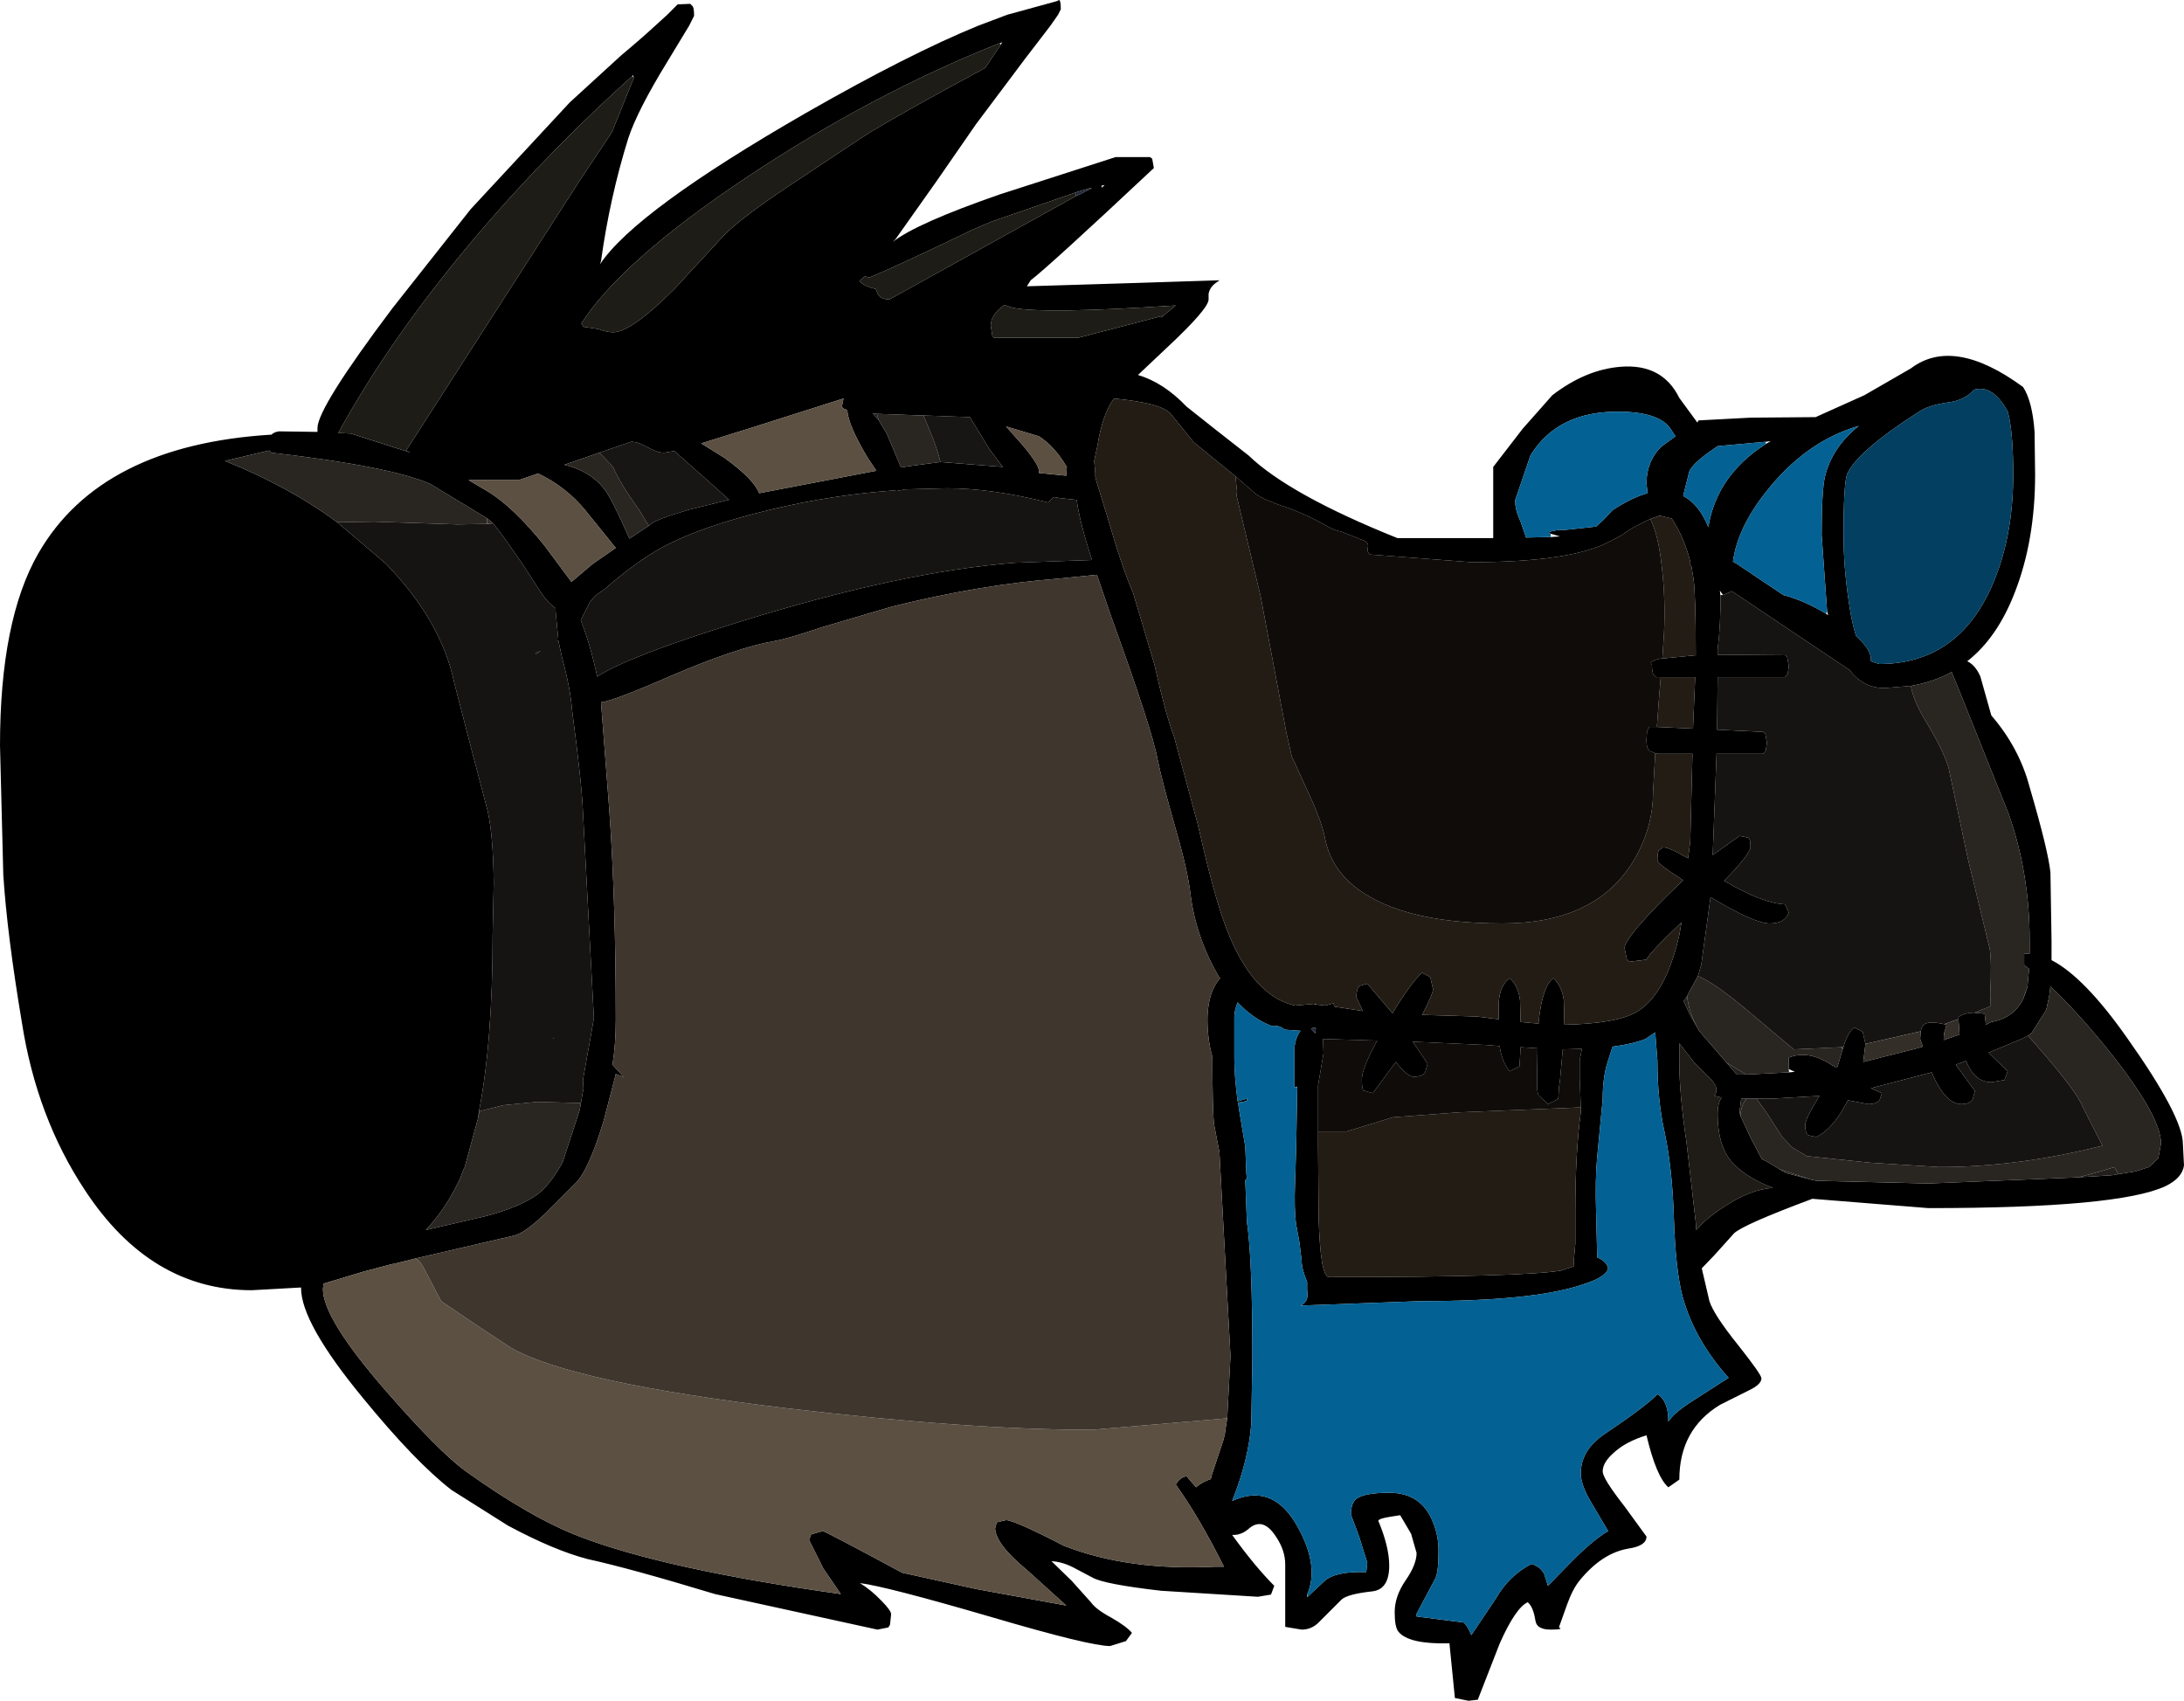 <?xml version="1.0" encoding="UTF-8" standalone="no"?>
<svg xmlns:ffdec="https://www.free-decompiler.com/flash" xmlns:xlink="http://www.w3.org/1999/xlink" ffdec:objectType="shape" height="155.35px" width="199.5px" xmlns="http://www.w3.org/2000/svg">
  <g transform="matrix(1.0, 0.0, 0.0, 1.0, 99.75, 77.65)">
    <path d="M-74.25 -38.25 Q-74.7 -38.2 -74.95 -37.95 -90.55 -37.0 -96.25 -27.1 -99.75 -21.0 -99.75 -9.55 L-99.45 2.25 Q-99.1 7.7 -97.75 15.75 -96.4 24.4 -92.0 31.05 -86.0 40.2 -76.75 40.2 L-72.25 39.95 -72.25 40.0 Q-72.25 43.2 -66.55 50.1 -61.8 55.9 -58.5 58.45 L-53.35 61.7 Q-49.15 63.95 -46.1 64.75 -42.2 65.6 -34.45 67.95 L-19.6 71.2 -18.6 71.0 -18.45 70.75 -18.35 69.8 Q-18.35 69.45 -19.25 68.55 -20.15 67.6 -21.2 66.95 -18.8 67.25 -9.2 70.05 -0.2 72.7 1.65 72.7 L3.1 72.25 3.65 71.5 Q3.15 70.9 1.75 70.1 0.35 69.35 -0.1 68.7 L-1.85 66.75 -3.7 64.95 Q-2.75 65.0 -1.75 65.5 L0.05 66.45 Q1.1 67.05 6.3 67.65 L15.15 68.2 16.35 68.0 16.65 67.2 Q14.9 65.45 12.8 62.55 13.6 62.6 14.3 62.0 15.6 60.85 16.8 62.7 17.65 63.95 17.65 65.25 L17.65 70.95 19.15 71.2 Q20.05 71.2 20.7 70.55 L22.8 68.45 Q23.35 67.95 25.65 67.7 27.15 67.5 27.15 65.35 27.15 63.65 26.15 61.25 26.25 61.05 27.2 60.9 L28.15 60.75 29.15 62.45 29.65 64.2 Q29.65 65.25 28.65 66.7 27.65 68.15 27.65 69.6 27.65 71.0 28.0 71.4 28.95 72.55 32.65 72.45 L32.9 74.95 33.15 77.45 34.4 77.7 35.25 77.6 35.3 77.45 37.25 72.45 Q38.7 69.2 39.8 68.7 40.3 69.1 40.5 70.35 40.6 71.2 41.9 71.2 43.15 71.2 42.65 71.0 L43.4 68.9 Q43.9 67.5 44.55 66.7 46.6 64.2 49.0 63.8 50.65 63.55 50.65 62.7 L48.65 59.95 Q46.65 57.4 46.65 56.75 46.65 55.95 47.6 55.1 48.7 54.05 50.65 53.45 51.55 57.25 52.65 58.2 L53.65 57.5 Q53.65 52.9 57.4 50.65 L60.0 49.35 Q61.15 48.8 61.15 48.25 61.15 47.9 59.05 45.25 56.8 42.45 56.4 41.2 L55.7 38.2 56.85 37.0 58.65 35.0 Q59.5 34.2 65.8 31.85 L76.4 32.7 Q93.75 32.7 98.05 30.7 99.6 29.95 99.75 28.8 L99.65 26.85 Q99.65 24.35 94.55 17.15 90.65 11.6 87.65 10.05 L87.65 8.3 87.55 2.05 Q87.35 0.05 85.65 -5.75 84.7 -9.35 82.15 -12.3 L81.15 -15.85 Q80.7 -16.9 79.95 -17.25 82.7 -19.4 84.3 -23.55 86.15 -28.3 86.15 -34.3 L86.1 -38.2 Q85.9 -41.0 85.05 -42.3 78.7 -46.95 74.8 -44.0 L70.55 -41.55 66.1 -39.55 60.15 -39.5 55.4 -39.25 55.3 -39.05 53.65 -41.3 Q52.1 -44.45 48.3 -44.15 45.1 -43.9 42.05 -41.55 L39.35 -38.5 36.65 -35.0 36.65 -28.5 27.9 -28.5 Q18.05 -32.45 14.3 -36.05 L11.3 -38.4 8.65 -40.5 Q6.55 -42.7 4.2 -43.4 L6.85 -45.9 Q10.65 -49.45 10.65 -50.3 L10.65 -50.8 Q10.75 -51.4 11.3 -51.8 L11.65 -52.05 3.9 -51.8 -5.95 -51.5 -5.6 -52.05 Q-3.95 -53.3 5.65 -62.3 L5.5 -63.15 5.3 -63.3 2.15 -63.3 -8.4 -59.9 Q-16.05 -57.25 -18.2 -55.55 L-17.95 -55.8 -14.2 -61.1 -10.6 -66.3 -6.1 -72.3 -3.8 -75.3 -3.1 -76.3 -2.85 -76.8 Q-2.85 -77.6 -3.0 -77.65 L-3.2 -77.55 -7.75 -76.3 -10.4 -75.3 Q-16.75 -72.7 -26.1 -67.35 -41.75 -58.35 -44.95 -53.5 L-44.85 -53.8 Q-44.05 -59.6 -42.35 -65.05 -41.5 -67.6 -38.8 -72.0 L-36.8 -75.3 -36.35 -76.2 -36.35 -76.3 Q-36.35 -76.95 -36.5 -77.1 L-36.7 -77.3 -37.85 -77.25 -38.8 -76.3 -39.9 -75.3 Q-41.2 -74.1 -43.0 -72.6 L-47.7 -68.3 -56.75 -58.55 -63.9 -49.5 Q-70.75 -40.4 -70.75 -38.55 L-70.75 -38.2 -74.25 -38.25 M-68.95 -29.95 Q-73.35 -33.2 -79.2 -35.55 L-75.6 -36.4 -75.15 -36.5 -75.1 -36.45 -74.95 -36.3 Q-64.1 -35.05 -60.45 -33.45 L-55.25 -30.3 -54.7 -29.85 -53.75 -28.6 -52.1 -26.25 -50.45 -23.7 Q-49.7 -22.55 -49.0 -22.1 L-49.0 -21.85 -48.8 -19.75 -48.85 -19.1 -48.8 -19.15 -48.75 -19.15 -48.4 -17.55 Q-47.65 -14.8 -47.5 -12.85 -46.6 -6.05 -46.5 -3.5 L-45.5 15.35 -46.0 18.2 -46.05 18.45 -46.5 21.0 -46.45 21.8 -46.55 22.3 -46.7 23.2 -46.8 23.75 -48.35 28.5 Q-49.45 30.5 -50.6 31.4 -52.2 32.6 -55.45 33.45 L-60.85 34.7 Q-59.3 33.05 -58.2 30.95 L-57.7 29.95 -57.5 29.4 -57.45 29.3 -57.4 29.15 -57.3 28.95 -56.1 24.55 -56.0 23.9 -56.0 23.85 Q-54.75 17.5 -54.75 7.7 L-54.65 2.95 Q-54.7 -1.3 -55.2 -3.55 L-56.75 -9.45 -58.25 -15.25 Q-59.45 -21.0 -64.55 -26.2 L-68.95 -29.95 M85.5 16.95 L85.8 16.75 87.1 14.7 87.15 14.6 87.2 14.45 87.45 13.25 87.55 12.45 Q89.8 14.55 92.7 18.1 97.65 24.25 97.65 26.8 L97.4 28.15 96.55 28.95 95.3 29.35 93.75 29.6 93.15 29.7 89.85 29.9 85.0 30.1 76.4 30.45 66.15 30.2 65.95 30.15 65.85 30.15 65.7 30.1 63.4 29.5 62.8 29.15 62.75 29.1 61.65 28.45 61.25 28.25 61.15 28.2 61.15 28.15 60.15 26.25 59.25 24.3 59.15 23.95 59.3 22.7 59.8 22.7 60.7 22.7 62.15 22.7 66.45 22.45 Q65.15 24.55 65.15 25.1 65.15 25.9 65.45 26.05 L66.15 26.2 Q67.7 25.5 69.05 22.85 L70.9 23.2 Q71.7 23.2 71.95 22.8 L72.15 22.2 71.15 21.75 76.7 20.3 Q77.95 23.2 79.4 23.2 80.2 23.2 80.45 22.75 L80.65 22.0 78.9 19.6 79.85 19.25 Q80.6 21.2 82.15 21.2 L83.35 21.0 83.65 20.2 82.3 18.9 81.9 18.5 84.9 17.25 85.5 16.95 M-42.0 -70.7 L-41.95 -70.8 -41.85 -70.55 -43.8 -65.7 -43.9 -65.5 -46.8 -61.15 -62.65 -36.5 -62.25 -36.3 -62.7 -36.45 -67.7 -38.05 -68.85 -38.1 Q-64.5 -46.05 -57.65 -54.4 -50.65 -62.9 -42.0 -70.7 M-8.35 -73.55 L-9.75 -71.45 -13.7 -69.3 Q-19.55 -66.1 -21.45 -64.8 L-28.45 -60.15 Q-32.65 -57.3 -33.95 -55.8 L-38.15 -51.25 Q-42.1 -47.3 -43.75 -47.3 -44.3 -47.3 -45.1 -47.6 L-46.45 -47.8 -46.6 -48.05 -46.65 -48.1 Q-43.0 -53.8 -31.55 -61.45 -20.15 -69.05 -8.45 -73.7 L-8.4 -73.7 -8.2 -73.8 -8.35 -73.55 M-33.6 -35.85 L-35.7 -37.15 -31.2 -38.55 -22.7 -41.25 -22.85 -40.5 Q-22.75 -40.3 -22.35 -40.2 -22.3 -38.85 -20.5 -35.85 L-19.7 -34.65 -30.4 -32.6 Q-30.9 -33.9 -33.6 -35.85 M-45.0 -36.3 L-42.1 -37.3 Q-41.45 -37.3 -40.6 -36.8 -39.7 -36.3 -39.1 -36.3 L-38.15 -36.45 -34.65 -33.35 -33.15 -32.0 -36.8 -31.1 Q-39.85 -30.2 -40.35 -29.75 L-40.45 -29.65 -42.25 -28.45 Q-43.9 -32.2 -44.6 -33.05 -45.9 -34.65 -48.2 -35.2 L-45.0 -36.3 M-50.6 -34.4 Q-48.05 -33.2 -46.25 -31.0 L-43.5 -27.6 -45.6 -26.15 -47.55 -24.5 -50.0 -27.8 Q-52.9 -31.4 -55.25 -32.8 L-56.95 -33.8 -52.35 -33.8 -50.6 -34.4 M0.9 -60.5 L0.85 -60.7 0.9 -60.7 1.15 -60.75 0.9 -60.5 M-1.55 -60.05 L-1.1 -60.2 -0.05 -60.5 -0.05 -60.45 Q-0.65 -60.15 -1.0 -59.95 L-1.45 -59.75 -18.5 -50.3 Q-19.25 -50.3 -19.55 -50.75 L-19.75 -51.25 Q-20.95 -51.55 -21.25 -52.0 L-20.75 -52.4 -20.35 -52.3 Q-17.9 -53.3 -10.95 -56.65 L-9.2 -57.4 -1.55 -60.05 M6.25 -48.75 L-1.25 -46.8 -8.95 -46.8 -9.1 -46.95 -9.25 -47.9 Q-9.25 -48.9 -8.0 -49.8 L-7.3 -49.55 Q-4.5 -48.95 7.65 -49.75 L6.5 -48.8 6.35 -48.65 6.25 -48.75 M20.25 14.05 L18.55 14.2 Q14.35 13.25 11.95 6.25 11.0 3.55 9.65 -2.4 L7.5 -10.35 Q6.75 -12.3 5.7 -16.95 L3.75 -23.5 Q2.75 -25.8 1.55 -29.95 L0.4 -33.7 0.3 -34.1 0.3 -34.45 0.2 -35.55 0.5 -36.95 Q0.95 -39.8 2.0 -41.25 6.25 -40.85 7.15 -39.9 L9.3 -37.25 13.1 -34.15 14.65 -32.8 Q15.05 -32.4 15.8 -32.05 L17.05 -31.55 Q19.4 -30.8 21.55 -29.55 22.15 -29.2 22.75 -29.1 L24.9 -28.25 Q25.3 -28.05 25.2 -27.65 25.1 -27.2 25.4 -27.0 L34.65 -26.3 Q43.9 -26.3 47.4 -28.25 L48.45 -28.8 48.5 -28.85 48.85 -29.1 49.25 -29.35 49.5 -29.5 51.0 -30.25 51.85 -30.55 52.9 -30.3 52.95 -30.3 Q54.1 -28.55 54.65 -26.35 L54.65 -26.0 54.75 -25.95 54.95 -24.75 Q55.15 -23.3 55.15 -18.05 L55.15 -17.8 52.1 -17.5 51.95 -17.5 Q51.15 -17.35 51.05 -17.1 L51.15 -16.9 Q51.15 -16.15 51.35 -15.95 L51.55 -15.8 51.95 -15.8 55.1 -15.8 54.9 -11.1 51.6 -11.25 51.4 -11.25 50.9 -11.25 50.7 -10.85 50.65 -10.05 Q50.65 -9.25 50.95 -9.05 L51.45 -8.85 51.65 -8.8 54.85 -8.8 54.65 -0.8 54.45 0.75 Q52.65 -0.3 52.15 -0.25 L51.8 0.0 Q51.65 0.15 51.65 0.95 51.65 1.25 54.0 2.75 L52.5 4.2 Q48.65 8.05 48.65 8.95 L48.85 9.95 49.05 10.2 50.65 10.0 Q50.9 9.4 53.85 6.6 L53.65 7.75 Q52.4 13.2 49.8 14.75 48.0 15.85 43.15 15.95 L43.1 13.75 Q42.95 12.45 42.15 11.7 41.15 12.4 40.8 15.65 L40.8 15.85 39.15 15.7 39.1 13.75 Q38.95 12.4 38.15 11.7 37.25 12.35 37.15 13.95 L37.15 15.45 35.15 15.2 30.15 15.05 Q31.15 13.15 31.15 12.7 L30.9 11.6 30.15 11.2 Q29.1 12.15 27.45 14.9 L25.15 12.2 24.45 12.4 Q24.15 12.65 24.15 13.45 L24.75 14.7 22.15 14.3 22.05 14.0 21.3 14.2 20.45 14.1 20.25 14.05 M-6.3 -36.95 L-7.85 -38.7 -4.85 -37.8 Q-3.45 -36.9 -2.4 -35.15 L-2.3 -35.0 -2.35 -34.2 -4.85 -34.45 -4.85 -34.65 Q-4.85 -35.2 -6.3 -36.95 M-1.5 -32.0 L-1.4 -32.0 Q-1.15 -30.05 0.0 -26.5 L-7.0 -26.25 Q-17.4 -25.45 -32.2 -20.85 -42.25 -17.75 -45.2 -15.85 -45.8 -18.7 -46.7 -21.0 L-45.85 -22.7 -45.35 -23.25 -44.45 -23.9 Q-41.75 -26.25 -39.45 -27.55 -35.85 -29.55 -29.35 -31.1 -23.75 -32.45 -18.1 -32.85 L-17.85 -32.8 -17.05 -32.95 -13.25 -33.05 Q-9.15 -33.05 -4.0 -31.75 L-3.5 -32.25 -2.9 -32.15 -1.5 -32.0 M-15.4 -39.7 L-11.15 -39.55 -9.35 -36.6 -8.15 -35.0 -13.85 -35.45 -16.85 -35.05 -17.45 -34.95 -18.75 -38.05 -19.5 -39.3 -20.05 -39.9 -19.65 -39.85 -15.4 -39.7 M-61.8 37.3 L-52.75 35.2 Q-51.8 34.95 -50.0 33.25 L-47.2 30.45 Q-46.0 29.3 -44.6 24.7 L-43.5 20.45 -42.85 20.7 -42.8 20.7 -43.8 19.6 Q-43.5 17.7 -43.5 15.5 -43.5 4.65 -44.1 -3.75 L-44.85 -13.5 Q-43.65 -13.65 -38.5 -15.9 -32.45 -18.5 -29.0 -19.1 -27.8 -19.3 -24.7 -20.35 L-18.25 -22.25 Q-10.2 -24.25 -3.05 -24.8 L0.45 -25.15 1.8 -21.2 Q5.5 -11.0 6.0 -8.25 6.35 -6.5 7.6 -2.1 8.75 1.85 9.0 4.05 9.5 7.95 11.55 11.5 L11.7 11.7 Q10.65 12.9 10.55 15.15 10.5 17.1 11.0 18.9 11.0 23.75 11.15 25.05 L11.65 27.65 11.65 27.8 12.65 46.2 12.35 51.9 12.15 53.2 12.15 53.3 12.0 53.9 10.95 57.05 10.85 57.45 10.45 57.6 Q9.9 57.85 9.5 58.2 L8.65 57.2 Q8.05 57.25 7.65 57.95 9.8 60.95 12.05 65.45 L11.3 65.45 Q3.35 65.85 -2.55 63.55 -7.1 61.2 -7.85 61.2 L-8.7 61.4 -8.85 61.95 Q-8.8 63.4 -5.95 65.75 L-2.35 69.0 -10.55 67.5 -17.35 66.0 Q-24.4 62.2 -24.6 62.2 L-25.65 62.5 -25.85 63.0 -24.55 65.6 -22.95 67.95 Q-39.0 65.7 -46.8 62.7 -51.25 61.0 -57.25 56.7 -59.65 54.95 -64.45 49.45 -70.25 42.8 -70.25 40.1 L-70.2 39.6 -66.55 38.5 -63.9 37.8 -63.8 37.8 -62.2 37.4 -61.8 37.3 M-49.15 17.2 L-49.2 17.15 -49.25 17.2 -49.15 17.2 M-50.85 -18.0 L-50.8 -17.9 -50.35 -18.2 -50.85 -18.0 M41.9 -28.6 L39.65 -28.55 39.15 -30.0 Q38.65 -31.05 38.65 -31.95 L40.05 -36.05 Q42.5 -40.05 48.0 -40.05 51.9 -40.05 52.9 -38.4 L53.3 -37.8 52.0 -36.85 Q50.65 -35.5 50.65 -33.5 L50.75 -32.6 Q49.3 -32.2 47.55 -31.05 L46.75 -30.2 46.05 -29.55 43.25 -29.25 42.65 -29.25 Q41.35 -29.05 41.9 -28.9 L42.75 -28.65 41.9 -28.6 M80.55 -42.05 Q82.3 -42.55 83.65 -40.05 84.15 -38.25 84.15 -34.3 84.15 -28.45 82.15 -24.0 79.0 -17.0 71.9 -17.0 L71.15 -17.25 71.15 -17.4 Q71.15 -18.35 69.8 -19.55 69.4 -20.75 69.15 -22.55 68.65 -25.8 68.65 -28.8 68.65 -33.6 69.0 -34.4 70.0 -36.5 75.55 -40.05 76.45 -40.65 78.25 -40.9 79.75 -41.1 80.55 -42.05 M67.05 -21.6 Q65.05 -22.8 63.15 -23.3 L58.9 -26.15 58.55 -26.35 Q58.95 -29.4 61.55 -32.7 65.2 -37.35 70.05 -38.75 67.6 -36.8 66.95 -34.1 66.65 -32.8 66.65 -28.8 L67.15 -21.8 67.25 -21.45 Q67.1 -21.55 67.05 -21.6 M61.55 -37.3 L62.0 -37.35 61.55 -37.1 Q57.05 -34.2 56.3 -29.5 55.45 -31.6 54.0 -32.35 L54.55 -34.55 Q54.8 -35.25 56.5 -36.45 L57.15 -36.9 61.55 -37.3 M57.65 -23.3 L58.45 -23.65 69.2 -16.45 Q70.45 -14.8 72.4 -14.8 L74.8 -15.0 Q76.85 -15.35 78.5 -16.25 L78.55 -16.25 78.55 -16.2 79.05 -15.0 83.7 -3.4 Q85.65 2.05 85.65 8.3 L85.65 9.45 85.15 9.45 85.15 10.5 85.6 10.85 85.45 12.45 85.4 12.65 85.05 13.65 Q84.2 15.25 82.4 15.65 L82.15 15.7 81.65 15.95 81.55 14.95 80.6 14.85 Q79.7 14.85 79.15 15.25 L79.15 15.45 79.25 16.85 77.8 17.35 Q77.8 16.65 77.95 16.35 L78.05 15.95 77.85 15.9 Q76.5 15.6 76.05 15.9 75.8 16.05 75.7 16.55 L75.65 17.25 75.9 17.95 75.2 18.15 70.45 19.35 70.65 17.7 70.4 16.6 69.65 16.2 Q69.05 16.6 68.65 17.95 L68.55 18.25 68.1 19.8 67.85 19.8 67.45 19.55 Q65.4 18.25 63.65 18.95 L63.65 20.0 64.2 20.25 63.7 20.3 63.65 20.3 59.75 20.5 58.9 20.5 57.95 19.4 56.05 17.2 55.45 16.5 55.4 16.4 54.6 15.0 54.05 13.8 54.35 13.35 54.5 13.05 55.35 11.5 55.65 10.5 56.5 4.3 Q60.5 6.7 61.9 6.7 63.3 6.7 63.65 5.7 L63.3 4.95 Q61.2 4.85 57.75 2.8 60.15 0.35 60.15 -0.3 60.15 -1.1 59.9 -1.15 L59.15 -1.3 56.7 0.45 57.05 -8.8 61.3 -8.8 61.55 -9.1 61.65 -9.8 61.5 -10.65 61.3 -10.8 57.1 -11.0 57.15 -15.8 63.3 -15.8 63.55 -16.1 63.65 -16.8 63.5 -17.65 63.3 -17.8 57.15 -17.85 57.15 -18.3 Q57.45 -20.85 57.4 -23.3 L57.35 -23.7 57.65 -23.3 M18.75 21.65 L18.65 27.2 18.55 30.35 Q18.45 32.8 18.65 34.2 L18.95 35.85 19.15 37.5 Q19.15 38.25 19.65 39.45 L19.65 40.2 Q19.85 41.25 19.05 41.6 L29.9 41.2 Q40.3 41.2 44.75 39.7 47.0 39.0 47.15 38.2 47.0 37.55 46.15 37.2 L46.05 33.15 Q45.95 30.05 46.15 28.0 L46.65 22.75 Q46.65 20.65 47.15 19.2 L47.55 17.95 Q49.45 17.7 50.55 17.25 L51.45 16.65 51.65 19.25 Q51.65 22.85 52.3 25.75 53.0 29.0 53.15 33.5 53.3 38.35 53.95 40.8 55.05 44.75 58.15 48.2 L54.8 50.35 Q53.1 51.45 52.65 52.2 52.65 50.3 51.65 49.7 50.6 50.8 46.8 53.35 44.65 54.8 44.65 56.95 44.65 57.95 45.55 59.5 L47.15 62.2 Q45.7 63.05 43.7 65.1 L41.65 67.2 41.3 66.1 Q40.95 65.45 40.15 65.2 38.1 66.25 36.9 68.35 L34.65 71.7 Q34.3 70.85 33.95 70.55 L29.65 70.0 29.65 69.75 31.35 66.55 Q31.65 65.95 31.65 64.2 31.7 62.75 31.15 61.4 30.1 58.7 27.15 58.7 24.9 58.7 24.15 59.25 23.65 59.65 23.65 60.7 L24.4 62.7 25.15 65.1 25.05 65.95 Q22.2 65.85 21.2 66.8 L19.75 68.15 19.7 68.2 19.65 68.2 19.65 68.0 Q20.8 65.4 18.75 61.75 16.5 57.75 12.8 59.45 14.3 55.7 14.55 52.4 L14.65 46.25 Q14.65 37.3 14.15 33.95 L14.0 30.15 14.15 30.0 14.1 29.55 14.0 27.05 13.9 26.5 13.4 23.5 13.35 23.05 13.75 23.0 14.15 22.9 14.15 22.7 13.3 22.95 Q13.0 20.55 13.0 19.0 L13.0 15.25 Q13.0 14.7 13.3 13.9 14.75 15.45 16.5 16.1 L16.5 16.05 Q17.15 16.0 17.6 16.4 L19.0 16.5 19.05 16.5 Q18.6 17.1 18.5 18.0 L18.5 19.15 18.5 20.25 18.5 21.4 18.5 21.7 18.55 21.65 18.75 21.6 18.75 21.65 M42.75 21.0 L43.0 18.2 44.75 18.15 44.55 19.2 44.55 20.85 44.65 23.5 44.65 23.95 Q44.15 27.6 44.15 32.95 L44.15 35.95 44.0 37.6 44.05 38.0 42.85 38.4 Q39.45 39.0 21.65 39.0 20.85 39.0 20.7 33.45 L20.65 26.95 20.65 25.7 20.65 21.5 21.15 18.55 21.1 17.25 26.05 17.4 Q24.65 19.95 24.65 20.95 24.65 21.85 24.8 21.95 L25.65 22.2 27.75 19.35 Q28.8 20.7 29.4 20.7 30.2 20.7 30.45 20.25 L30.65 19.5 29.3 17.5 36.0 17.8 37.25 17.9 37.25 18.0 Q37.45 19.35 38.15 20.2 L39.05 19.75 39.15 18.0 40.7 18.1 40.65 21.2 40.65 21.3 Q40.65 22.15 40.8 22.4 L41.65 23.2 42.55 22.75 42.6 22.6 42.65 21.7 42.7 21.35 42.75 21.0 M20.4 16.75 L20.0 16.3 20.3 16.2 20.45 16.25 20.4 16.75 M57.45 22.7 Q57.15 23.2 57.15 24.05 57.15 27.3 58.7 28.75 59.95 30.0 62.2 30.85 60.2 31.0 58.1 32.35 56.2 33.5 55.2 34.7 L55.15 34.0 54.3 26.65 Q53.65 22.3 53.65 19.35 L53.65 17.65 55.05 19.45 56.55 20.95 Q57.35 21.8 56.85 22.45 L57.5 22.6 57.45 22.7" fill="#000000" fill-rule="evenodd" stroke="none"/>
    <path d="M-55.25 -30.3 L-60.45 -33.45 Q-64.1 -35.05 -74.95 -36.3 L-75.1 -36.45 -75.15 -36.5 -75.6 -36.4 -79.2 -35.55 Q-73.35 -33.2 -68.95 -29.95 L-65.55 -30.0 -57.95 -29.75 -55.25 -29.8 -55.25 -30.3 M-56.1 24.55 L-57.3 28.95 -57.4 29.15 -57.45 29.3 -57.5 29.4 -57.7 29.95 -58.2 30.95 Q-59.3 33.05 -60.85 34.7 L-55.45 33.45 Q-52.2 32.6 -50.6 31.4 -49.45 30.5 -48.35 28.5 L-46.8 23.75 -46.7 23.2 -46.7 23.1 -50.7 23.0 -53.75 23.3 -55.95 23.85 -56.1 24.55 M93.75 29.6 L95.3 29.35 96.55 28.95 97.4 28.15 97.65 26.8 Q97.65 24.25 92.7 18.1 89.8 14.55 87.55 12.45 L87.45 13.25 87.2 14.45 87.15 14.6 87.1 14.7 85.8 16.75 85.5 16.95 86.55 18.15 Q89.95 22.05 90.5 23.45 L92.3 27.0 Q84.6 28.95 77.4 28.95 L71.05 28.55 65.3 27.95 63.95 27.15 63.05 26.2 61.6 23.95 60.7 22.7 59.8 22.7 Q59.25 23.35 59.25 24.25 L59.25 24.3 60.15 26.25 61.15 28.15 61.25 28.25 61.65 28.45 62.75 29.1 62.8 29.15 65.7 30.1 65.95 30.15 66.15 30.2 76.4 30.45 85.0 30.1 89.85 29.9 90.25 29.85 92.1 29.35 93.4 28.95 93.7 29.5 93.75 29.6 M-45.0 -36.3 L-48.2 -35.2 Q-45.9 -34.65 -44.6 -33.05 -43.9 -32.2 -42.25 -28.45 L-40.45 -29.65 -40.5 -29.65 -41.35 -31.05 Q-43.15 -33.55 -43.75 -35.0 L-45.0 -36.3 M-15.4 -39.7 L-19.65 -39.85 -19.5 -39.3 -18.75 -38.05 -17.45 -34.95 -16.85 -35.05 -13.85 -35.45 Q-14.2 -37.0 -15.4 -39.7 M74.8 -15.0 Q75.0 -13.75 76.05 -11.95 77.75 -9.2 78.25 -7.5 L80.0 0.75 82.0 9.0 Q82.2 10.15 82.05 13.2 L82.1 14.25 80.6 14.85 81.55 14.95 81.65 15.95 82.15 15.7 82.4 15.65 Q84.2 15.25 85.05 13.65 L85.25 13.0 85.4 12.65 85.45 12.45 85.6 10.85 85.15 10.5 85.15 9.45 85.65 9.45 85.65 8.3 Q85.65 2.05 83.7 -3.4 L79.05 -15.0 78.55 -16.2 78.5 -16.25 Q76.85 -15.35 74.8 -15.0 M68.5 18.0 L64.1 18.2 60.0 14.75 Q56.85 12.1 55.35 11.5 L54.5 13.05 54.35 13.35 Q54.55 14.9 55.4 16.4 L55.45 16.5 56.05 17.2 57.95 19.4 59.75 20.5 63.65 20.3 63.65 20.0 63.65 18.95 Q65.4 18.25 67.45 19.55 L67.85 19.8 68.1 19.8 68.55 18.25 68.5 18.0" fill="#292521" fill-rule="evenodd" stroke="none"/>
    <path d="M-56.0 23.9 L-56.1 24.55 -55.95 23.85 -56.0 23.9 M59.8 22.7 L59.3 22.7 59.15 23.95 59.25 24.3 59.25 24.25 Q59.25 23.35 59.8 22.7 M61.15 28.15 L61.15 28.2 61.25 28.25 61.15 28.15 M62.8 29.15 L63.4 29.5 65.7 30.1 62.8 29.15 M89.85 29.9 L93.15 29.7 93.75 29.6 93.7 29.5 93.4 28.95 92.1 29.35 90.25 29.85 89.85 29.9 M-40.45 -29.65 L-40.35 -29.75 -40.5 -29.65 -40.45 -29.65 M-19.65 -39.85 L-20.05 -39.9 -19.5 -39.3 -19.65 -39.85 M85.4 12.65 L85.25 13.0 85.05 13.65 85.4 12.65 M55.4 16.4 Q54.55 14.9 54.35 13.35 L54.05 13.8 54.6 15.0 55.4 16.4 M57.95 19.4 L58.9 20.5 59.75 20.5 57.95 19.4" fill="#221f1c" fill-rule="evenodd" stroke="none"/>
    <path d="M-41.85 -70.55 L-42.0 -70.7 Q-50.65 -62.9 -57.65 -54.4 -64.5 -46.05 -68.85 -38.1 L-67.7 -38.05 -62.7 -36.45 -62.65 -36.5 -46.8 -61.15 -43.9 -65.5 -43.8 -65.7 -41.85 -70.55 M-8.45 -73.7 Q-20.15 -69.05 -31.55 -61.45 -43.0 -53.8 -46.65 -48.1 L-46.6 -48.05 -46.45 -47.8 -45.1 -47.6 Q-44.3 -47.3 -43.75 -47.3 -42.1 -47.3 -38.15 -51.25 L-33.95 -55.8 Q-32.65 -57.3 -28.45 -60.15 L-21.45 -64.8 Q-19.55 -66.1 -13.7 -69.3 L-9.75 -71.45 -8.35 -73.55 -8.45 -73.7 M-1.45 -59.75 L-1.55 -60.05 -9.2 -57.4 -10.95 -56.65 Q-17.9 -53.3 -20.35 -52.3 L-20.75 -52.4 -21.25 -52.0 Q-20.95 -51.55 -19.75 -51.25 L-19.55 -50.75 Q-19.25 -50.3 -18.5 -50.3 L-1.45 -59.75 M6.5 -48.8 L7.65 -49.75 Q-4.5 -48.95 -7.3 -49.55 L-8.0 -49.8 Q-9.25 -48.9 -9.25 -47.9 L-9.1 -46.95 -8.95 -46.8 -1.25 -46.8 6.25 -48.75 6.5 -48.8" fill="#1d1c16" fill-rule="evenodd" stroke="none"/>
    <path d="M-56.0 23.85 L-56.0 23.9 -55.95 23.85 -56.0 23.85 M-40.35 -29.75 Q-39.85 -30.2 -36.8 -31.1 L-33.15 -32.0 -34.65 -33.35 -38.15 -36.45 -39.1 -36.3 Q-39.7 -36.3 -40.6 -36.8 -41.45 -37.3 -42.1 -37.3 L-45.0 -36.3 -43.75 -35.0 Q-43.15 -33.55 -41.35 -31.05 L-40.5 -29.65 -40.35 -29.75 M-13.85 -35.45 L-8.15 -35.0 -9.35 -36.6 -11.15 -39.55 -15.4 -39.7 Q-14.2 -37.0 -13.85 -35.45" fill="#181614" fill-rule="evenodd" stroke="none"/>
    <path d="M-62.7 -36.45 L-62.25 -36.3 -62.65 -36.5 -62.7 -36.45 M0.9 -60.7 L0.85 -60.7 0.9 -60.5 0.9 -60.7 M6.25 -48.75 L6.35 -48.65 6.5 -48.8 6.25 -48.75" fill="#070a0e" fill-rule="evenodd" stroke="none"/>
    <path d="M-8.4 -73.7 L-8.45 -73.7 -8.35 -73.55 -8.4 -73.7" fill="#11131a" fill-rule="evenodd" stroke="none"/>
    <path d="M13.1 -34.15 L9.3 -37.25 7.15 -39.9 Q6.25 -40.85 2.0 -41.25 0.95 -39.8 0.5 -36.95 L0.2 -35.55 0.3 -34.45 0.3 -34.1 0.4 -33.7 1.55 -29.95 Q2.75 -25.8 3.75 -23.5 L5.7 -16.95 Q6.75 -12.3 7.5 -10.35 L9.65 -2.4 Q11.0 3.55 11.95 6.25 14.35 13.25 18.55 14.2 L20.25 14.05 20.45 14.05 20.45 14.1 21.3 14.2 22.05 14.0 22.15 14.3 24.75 14.7 24.15 13.45 Q24.15 12.65 24.45 12.4 L25.15 12.2 27.45 14.9 Q29.1 12.15 30.15 11.2 L30.9 11.6 31.15 12.7 Q31.15 13.15 30.15 15.05 L35.15 15.2 37.15 15.45 37.15 13.95 Q37.25 12.35 38.15 11.7 38.95 12.4 39.1 13.75 L39.15 15.7 40.8 15.85 40.8 15.65 Q41.15 12.4 42.15 11.7 42.95 12.45 43.1 13.75 L43.15 15.95 Q48.0 15.85 49.8 14.75 52.4 13.2 53.65 7.75 L53.85 6.6 Q50.9 9.4 50.65 10.0 L49.05 10.2 48.85 9.95 48.65 8.95 Q48.65 8.05 52.5 4.2 L54.0 2.75 Q51.65 1.25 51.65 0.95 51.65 0.15 51.8 0.0 L52.15 -0.25 Q52.65 -0.3 54.45 0.75 L54.65 -0.8 54.85 -8.8 51.65 -8.8 51.45 -8.85 51.25 -5.3 Q51.25 -2.0 49.45 1.0 46.0 6.7 37.5 6.7 27.7 6.7 23.55 2.95 21.7 1.25 21.25 -1.25 20.9 -2.85 19.65 -5.5 L18.25 -8.55 17.75 -10.75 15.4 -23.2 13.2 -32.4 13.25 -32.75 13.1 -34.15 M51.6 -11.25 L54.9 -11.1 55.1 -15.8 51.95 -15.8 51.8 -13.95 51.6 -11.25 M52.1 -17.5 L55.15 -17.8 55.15 -18.05 Q55.15 -23.3 54.95 -24.75 L54.75 -25.95 54.65 -26.0 54.65 -26.35 Q54.1 -28.55 52.95 -30.3 L52.9 -30.3 51.85 -30.55 51.0 -30.25 Q51.75 -28.75 52.05 -25.85 52.4 -22.9 52.25 -19.8 L52.1 -17.5 M42.75 21.0 L42.7 21.35 42.75 21.05 42.75 21.0 M20.65 25.7 L20.65 26.95 20.7 33.45 Q20.85 39.0 21.65 39.0 39.45 39.0 42.85 38.4 L44.05 38.0 44.0 37.6 44.15 35.95 44.15 32.95 Q44.15 27.6 44.65 23.95 L44.65 23.5 33.55 23.95 27.5 24.4 23.25 25.7 20.65 25.7" fill="#221c15" fill-rule="evenodd" stroke="none"/>
    <path d="M-68.95 -29.95 L-64.55 -26.2 Q-59.45 -21.0 -58.25 -15.25 L-56.75 -9.45 -55.2 -3.55 Q-54.7 -1.3 -54.65 2.95 L-54.75 7.7 Q-54.75 17.5 -56.0 23.85 L-55.95 23.85 -53.75 23.3 -50.7 23.0 -46.7 23.1 -46.7 23.2 -46.55 22.3 -46.45 21.8 -46.5 21.0 -46.05 18.45 -46.0 18.2 -45.5 15.35 -46.5 -3.5 Q-46.6 -6.05 -47.5 -12.85 -47.65 -14.8 -48.4 -17.55 L-48.75 -19.15 -48.8 -19.15 -48.85 -19.1 -48.8 -19.75 -49.0 -21.85 -49.0 -22.1 Q-49.7 -22.55 -50.45 -23.7 L-52.1 -26.25 -53.75 -28.6 -54.7 -29.85 -55.2 -29.8 -55.25 -29.8 -57.95 -29.75 -65.55 -30.0 -68.95 -29.95 M85.5 16.95 L84.9 17.25 81.9 18.5 82.3 18.9 83.65 20.2 83.35 21.0 82.15 21.2 Q80.6 21.2 79.85 19.25 L78.9 19.6 80.65 22.0 80.45 22.75 Q80.2 23.2 79.4 23.2 77.95 23.2 76.7 20.3 L71.15 21.75 72.15 22.2 71.95 22.8 Q71.7 23.2 70.9 23.2 L69.05 22.85 Q67.7 25.5 66.15 26.2 L65.45 26.05 Q65.15 25.9 65.15 25.1 65.15 24.55 66.45 22.45 L62.15 22.7 60.7 22.7 61.6 23.95 63.05 26.2 63.95 27.15 65.3 27.95 71.05 28.55 77.4 28.95 Q84.6 28.95 92.3 27.0 L90.5 23.45 Q89.95 22.05 86.55 18.15 L85.5 16.95 M-1.5 -32.0 L-2.9 -32.15 -3.5 -32.25 -4.0 -31.75 Q-9.15 -33.05 -13.25 -33.05 L-17.05 -32.95 -17.85 -32.8 -18.1 -32.85 Q-23.75 -32.45 -29.35 -31.1 -35.85 -29.55 -39.45 -27.55 -41.75 -26.25 -44.45 -23.9 L-45.35 -23.25 -45.85 -22.7 -46.7 -21.0 Q-45.8 -18.7 -45.2 -15.85 -42.25 -17.75 -32.2 -20.85 -17.4 -25.45 -7.0 -26.25 L0.0 -26.5 Q-1.15 -30.05 -1.4 -32.0 L-1.5 -32.0 M-50.85 -18.0 L-50.35 -18.2 -50.8 -17.9 -50.85 -18.0 M-49.15 17.2 L-49.25 17.2 -49.2 17.15 -49.15 17.2 M74.8 -15.0 L72.4 -14.8 Q70.45 -14.8 69.2 -16.45 L58.45 -23.65 57.65 -23.3 57.4 -23.3 Q57.45 -20.85 57.15 -18.3 L57.15 -17.85 63.3 -17.8 63.5 -17.65 63.65 -16.8 63.55 -16.1 63.3 -15.8 57.15 -15.8 57.1 -11.0 61.3 -10.8 61.5 -10.65 61.65 -9.8 61.55 -9.1 61.3 -8.8 57.05 -8.8 56.7 0.45 59.15 -1.3 59.9 -1.15 Q60.15 -1.1 60.15 -0.3 60.15 0.35 57.75 2.8 61.2 4.85 63.3 4.95 L63.65 5.7 Q63.3 6.7 61.9 6.7 60.5 6.7 56.5 4.3 L55.65 10.5 55.35 11.5 Q56.85 12.1 60.0 14.75 L64.1 18.2 68.5 18.0 68.65 17.95 Q69.05 16.6 69.65 16.2 L70.4 16.6 70.65 17.7 75.7 16.55 Q75.8 16.05 76.05 15.9 76.5 15.6 77.85 15.9 L78.65 15.6 79.15 15.45 79.15 15.25 Q79.7 14.85 80.6 14.85 L82.1 14.25 82.05 13.2 Q82.2 10.15 82.0 9.0 L80.0 0.75 78.25 -7.5 Q77.75 -9.2 76.05 -11.95 75.0 -13.75 74.8 -15.0" fill="#161412" fill-rule="evenodd" stroke="none"/>
    <path d="M-55.25 -30.3 L-55.25 -29.8 -55.2 -29.8 -55.25 -30.3" fill="#2f2b26" fill-rule="evenodd" stroke="none"/>
    <path d="M-54.7 -29.85 L-55.25 -30.3 -55.2 -29.8 -54.7 -29.85 M65.7 30.1 L65.85 30.15 65.95 30.15 65.7 30.1 M79.15 15.45 L78.65 15.6 77.85 15.9 78.05 15.95 77.95 16.35 Q77.8 16.65 77.8 17.35 L79.25 16.85 79.15 15.45 M75.7 16.55 L70.65 17.7 70.45 19.35 75.2 18.15 75.9 17.95 75.65 17.25 75.7 16.55 M68.65 17.95 L68.5 18.0 68.55 18.25 68.65 17.95 M78.5 -16.25 L78.55 -16.2 78.55 -16.25 78.5 -16.25 M63.65 20.3 L63.7 20.3 63.65 20.0 63.65 20.3" fill="#332e28" fill-rule="evenodd" stroke="none"/>
    <path d="M51.45 -8.85 L50.95 -9.05 Q50.65 -9.25 50.65 -10.05 L50.7 -10.85 50.9 -11.25 51.4 -11.25 51.6 -11.25 51.8 -13.95 51.95 -15.8 51.55 -15.8 51.35 -15.95 Q51.15 -16.15 51.15 -16.9 L51.05 -17.1 Q51.15 -17.35 51.95 -17.5 L52.1 -17.5 52.25 -19.8 Q52.4 -22.9 52.05 -25.85 51.75 -28.75 51.0 -30.25 L49.5 -29.5 49.25 -29.35 48.85 -29.1 48.5 -28.85 48.45 -28.8 47.4 -28.25 Q43.9 -26.3 34.65 -26.3 L25.4 -27.0 Q25.1 -27.2 25.2 -27.65 25.3 -28.05 24.9 -28.25 L22.75 -29.1 Q22.15 -29.2 21.55 -29.55 19.4 -30.8 17.05 -31.55 L15.8 -32.05 Q15.05 -32.4 14.65 -32.8 L13.1 -34.15 13.25 -32.75 13.2 -32.4 15.4 -23.2 17.75 -10.75 18.25 -8.55 19.65 -5.5 Q20.9 -2.85 21.25 -1.25 21.7 1.25 23.55 2.95 27.7 6.7 37.5 6.7 46.0 6.7 49.45 1.0 51.25 -2.0 51.25 -5.3 L51.45 -8.85 M44.65 23.5 L44.55 20.85 44.55 19.2 44.75 18.15 43.0 18.2 42.75 21.0 42.75 21.05 42.7 21.35 42.65 21.7 42.6 22.6 42.55 22.75 41.65 23.2 40.8 22.4 Q40.65 22.15 40.65 21.3 L40.65 21.2 40.7 18.1 39.15 18.0 39.05 19.75 38.15 20.2 Q37.45 19.35 37.25 18.0 L37.25 17.9 36.0 17.8 29.3 17.5 30.65 19.5 30.45 20.25 Q30.2 20.7 29.4 20.7 28.8 20.7 27.75 19.35 L25.65 22.2 24.8 21.95 Q24.65 21.85 24.65 20.95 24.65 19.95 26.05 17.4 L21.1 17.25 21.15 18.55 20.65 21.5 20.65 25.7 23.25 25.7 27.5 24.4 33.55 23.95 44.65 23.5" fill="#0f0c09" fill-rule="evenodd" stroke="none"/>
    <path d="M57.45 22.7 L57.5 22.6 56.85 22.45 Q57.35 21.8 56.55 20.95 L55.05 19.45 53.65 17.65 53.65 19.35 Q53.65 22.3 54.3 26.65 L55.15 34.0 55.2 34.7 Q56.2 33.5 58.1 32.35 60.2 31.0 62.2 30.85 59.95 30.0 58.7 28.75 57.15 27.3 57.15 24.05 57.15 23.2 57.45 22.7" fill="#1f1b16" fill-rule="evenodd" stroke="none"/>
    <path d="M41.9 -28.9 Q41.35 -29.05 42.65 -29.25 L43.25 -29.25 46.05 -29.55 46.75 -30.2 47.55 -31.05 Q49.3 -32.2 50.75 -32.6 L50.65 -33.5 Q50.65 -35.5 52.0 -36.85 L53.3 -37.8 52.9 -38.4 Q51.9 -40.05 48.0 -40.05 42.5 -40.05 40.05 -36.05 L38.65 -31.95 Q38.65 -31.05 39.15 -30.0 L39.65 -28.55 41.9 -28.6 41.9 -28.9 M67.15 -21.8 L66.65 -28.8 Q66.65 -32.8 66.95 -34.1 67.6 -36.8 70.05 -38.75 65.2 -37.35 61.55 -32.7 58.95 -29.4 58.55 -26.35 L58.9 -26.15 63.15 -23.3 Q65.05 -22.8 67.05 -21.6 L67.15 -21.8 M61.55 -37.1 L61.55 -37.3 57.15 -36.9 56.5 -36.45 Q54.8 -35.25 54.55 -34.55 L54.0 -32.35 Q55.45 -31.6 56.3 -29.5 57.05 -34.2 61.55 -37.1 M19.7 68.2 L19.75 68.15 21.2 66.8 Q22.2 65.85 25.05 65.95 L25.15 65.1 24.4 62.7 23.65 60.7 Q23.65 59.65 24.15 59.25 24.9 58.7 27.15 58.7 30.1 58.7 31.15 61.4 31.7 62.75 31.65 64.2 31.65 65.95 31.35 66.55 L29.65 69.75 29.65 70.0 33.95 70.55 Q34.3 70.85 34.65 71.7 L36.9 68.35 Q38.1 66.25 40.15 65.2 40.95 65.45 41.3 66.1 L41.65 67.2 43.7 65.1 Q45.7 63.05 47.15 62.2 L45.55 59.5 Q44.65 57.95 44.65 56.95 44.65 54.8 46.8 53.35 50.6 50.8 51.65 49.7 52.65 50.3 52.65 52.2 53.1 51.45 54.8 50.35 L58.15 48.2 Q55.05 44.75 53.95 40.8 53.3 38.35 53.15 33.5 53.0 29.0 52.3 25.75 51.65 22.85 51.65 19.25 L51.45 16.65 50.55 17.25 Q49.45 17.7 47.55 17.95 L47.15 19.2 Q46.65 20.65 46.65 22.75 L46.15 28.0 Q45.95 30.05 46.05 33.15 L46.15 37.2 Q47.0 37.55 47.15 38.2 47.0 39.0 44.75 39.7 40.3 41.2 29.9 41.2 L19.05 41.6 Q19.85 41.25 19.65 40.2 L19.65 39.45 Q19.15 38.25 19.15 37.5 L18.95 35.85 18.65 34.2 Q18.45 32.8 18.55 30.35 L18.65 27.2 18.75 21.65 18.55 21.65 18.5 21.7 18.5 21.4 18.5 20.25 18.5 19.15 18.5 18.0 Q18.6 17.1 19.05 16.5 L19.0 16.5 17.6 16.4 Q17.15 16.0 16.5 16.05 L16.5 16.1 Q14.75 15.45 13.3 13.9 13.0 14.7 13.0 15.25 L13.0 19.0 Q13.0 20.55 13.3 22.95 L14.15 22.7 14.15 22.9 13.75 23.0 13.35 23.05 13.4 23.5 13.9 26.5 14.0 27.05 14.1 29.55 14.15 30.0 14.0 30.15 14.15 33.95 Q14.65 37.3 14.65 46.25 L14.55 52.4 Q14.3 55.7 12.8 59.45 16.5 57.75 18.75 61.75 20.8 65.4 19.65 68.0 L19.7 68.2" fill="#046193" fill-rule="evenodd" stroke="none"/>
    <path d="M80.55 -42.05 Q79.75 -41.1 78.25 -40.9 76.45 -40.65 75.55 -40.05 70.0 -36.5 69.0 -34.4 68.65 -33.6 68.65 -28.8 68.65 -25.8 69.15 -22.55 69.4 -20.75 69.8 -19.55 71.15 -18.35 71.15 -17.4 L71.15 -17.25 71.9 -17.0 Q79.0 -17.0 82.15 -24.0 84.15 -28.45 84.15 -34.3 84.15 -38.25 83.65 -40.05 82.3 -42.55 80.55 -42.05" fill="#023f60" fill-rule="evenodd" stroke="none"/>
    <path d="M-33.6 -35.85 Q-30.9 -33.9 -30.4 -32.6 L-19.7 -34.65 -20.5 -35.85 Q-22.3 -38.85 -22.35 -40.2 -22.75 -40.3 -22.85 -40.5 L-22.7 -41.25 -31.2 -38.55 -35.7 -37.15 -33.6 -35.85 M-50.6 -34.4 L-52.35 -33.8 -56.95 -33.8 -55.25 -32.8 Q-52.9 -31.4 -50.0 -27.8 L-47.55 -24.5 -45.6 -26.15 -43.5 -27.6 -46.25 -31.0 Q-48.05 -33.2 -50.6 -34.4 M-6.3 -36.95 Q-4.85 -35.2 -4.85 -34.65 L-4.85 -34.45 -2.35 -34.2 -2.3 -35.0 -2.4 -35.15 Q-3.45 -36.9 -4.85 -37.8 L-7.85 -38.7 -6.3 -36.95 M-61.8 37.3 L-62.2 37.4 -63.8 37.8 -63.9 37.8 -66.55 38.5 -70.2 39.6 -70.25 40.1 Q-70.25 42.8 -64.45 49.45 -59.65 54.95 -57.25 56.7 -51.25 61.0 -46.8 62.7 -39.0 65.7 -22.95 67.95 L-24.55 65.6 -25.85 63.0 -25.65 62.5 -24.6 62.2 Q-24.4 62.2 -17.35 66.0 L-10.55 67.5 -2.35 69.0 -5.95 65.75 Q-8.8 63.4 -8.85 61.95 L-8.7 61.4 -7.85 61.2 Q-7.1 61.2 -2.55 63.55 3.35 65.85 11.3 65.45 L12.05 65.45 Q9.8 60.95 7.65 57.95 8.05 57.25 8.65 57.2 L9.5 58.2 Q9.9 57.85 10.45 57.6 L10.85 57.45 10.95 57.05 12.0 53.9 12.15 53.3 12.15 53.2 12.35 51.9 0.0 52.95 Q-11.2 52.95 -27.75 51.0 -47.4 48.65 -53.0 45.5 L-56.05 43.5 -59.45 41.2 -61.1 38.05 Q-61.4 37.5 -61.8 37.3" fill="#5b5042" fill-rule="evenodd" stroke="none"/>
    <path d="M12.35 51.9 L12.65 46.2 11.65 27.8 11.65 27.65 11.15 25.05 Q11.0 23.75 11.0 18.9 10.5 17.1 10.55 15.15 10.65 12.9 11.7 11.7 L11.55 11.5 Q9.5 7.95 9.0 4.05 8.75 1.85 7.6 -2.1 6.35 -6.5 6.0 -8.25 5.5 -11.0 1.8 -21.2 L0.45 -25.15 -3.05 -24.8 Q-10.2 -24.25 -18.25 -22.25 L-24.7 -20.35 Q-27.8 -19.3 -29.0 -19.1 -32.45 -18.5 -38.5 -15.9 -43.65 -13.65 -44.85 -13.5 L-44.1 -3.75 Q-43.5 4.65 -43.5 15.5 -43.5 17.7 -43.8 19.6 L-42.8 20.7 -42.85 20.7 -43.5 20.45 -44.6 24.7 Q-46.0 29.3 -47.2 30.45 L-50.0 33.25 Q-51.8 34.95 -52.75 35.2 L-61.8 37.3 Q-61.4 37.5 -61.1 38.05 L-59.45 41.2 -56.05 43.5 -53.0 45.5 Q-47.4 48.65 -27.75 51.0 -11.2 52.95 0.0 52.95 L12.35 51.9" fill="#3f362e" fill-rule="evenodd" stroke="none"/>
    <path d="M-1.45 -59.75 L-1.0 -59.95 Q-0.65 -60.15 -0.05 -60.45 L-0.05 -60.5 -1.1 -60.2 -1.55 -60.05 -1.45 -59.75 M20.4 16.75 L20.45 16.25 20.3 16.2 20.0 16.3 20.4 16.75" fill="#242939" fill-rule="evenodd" stroke="none"/>
  </g>
</svg>
